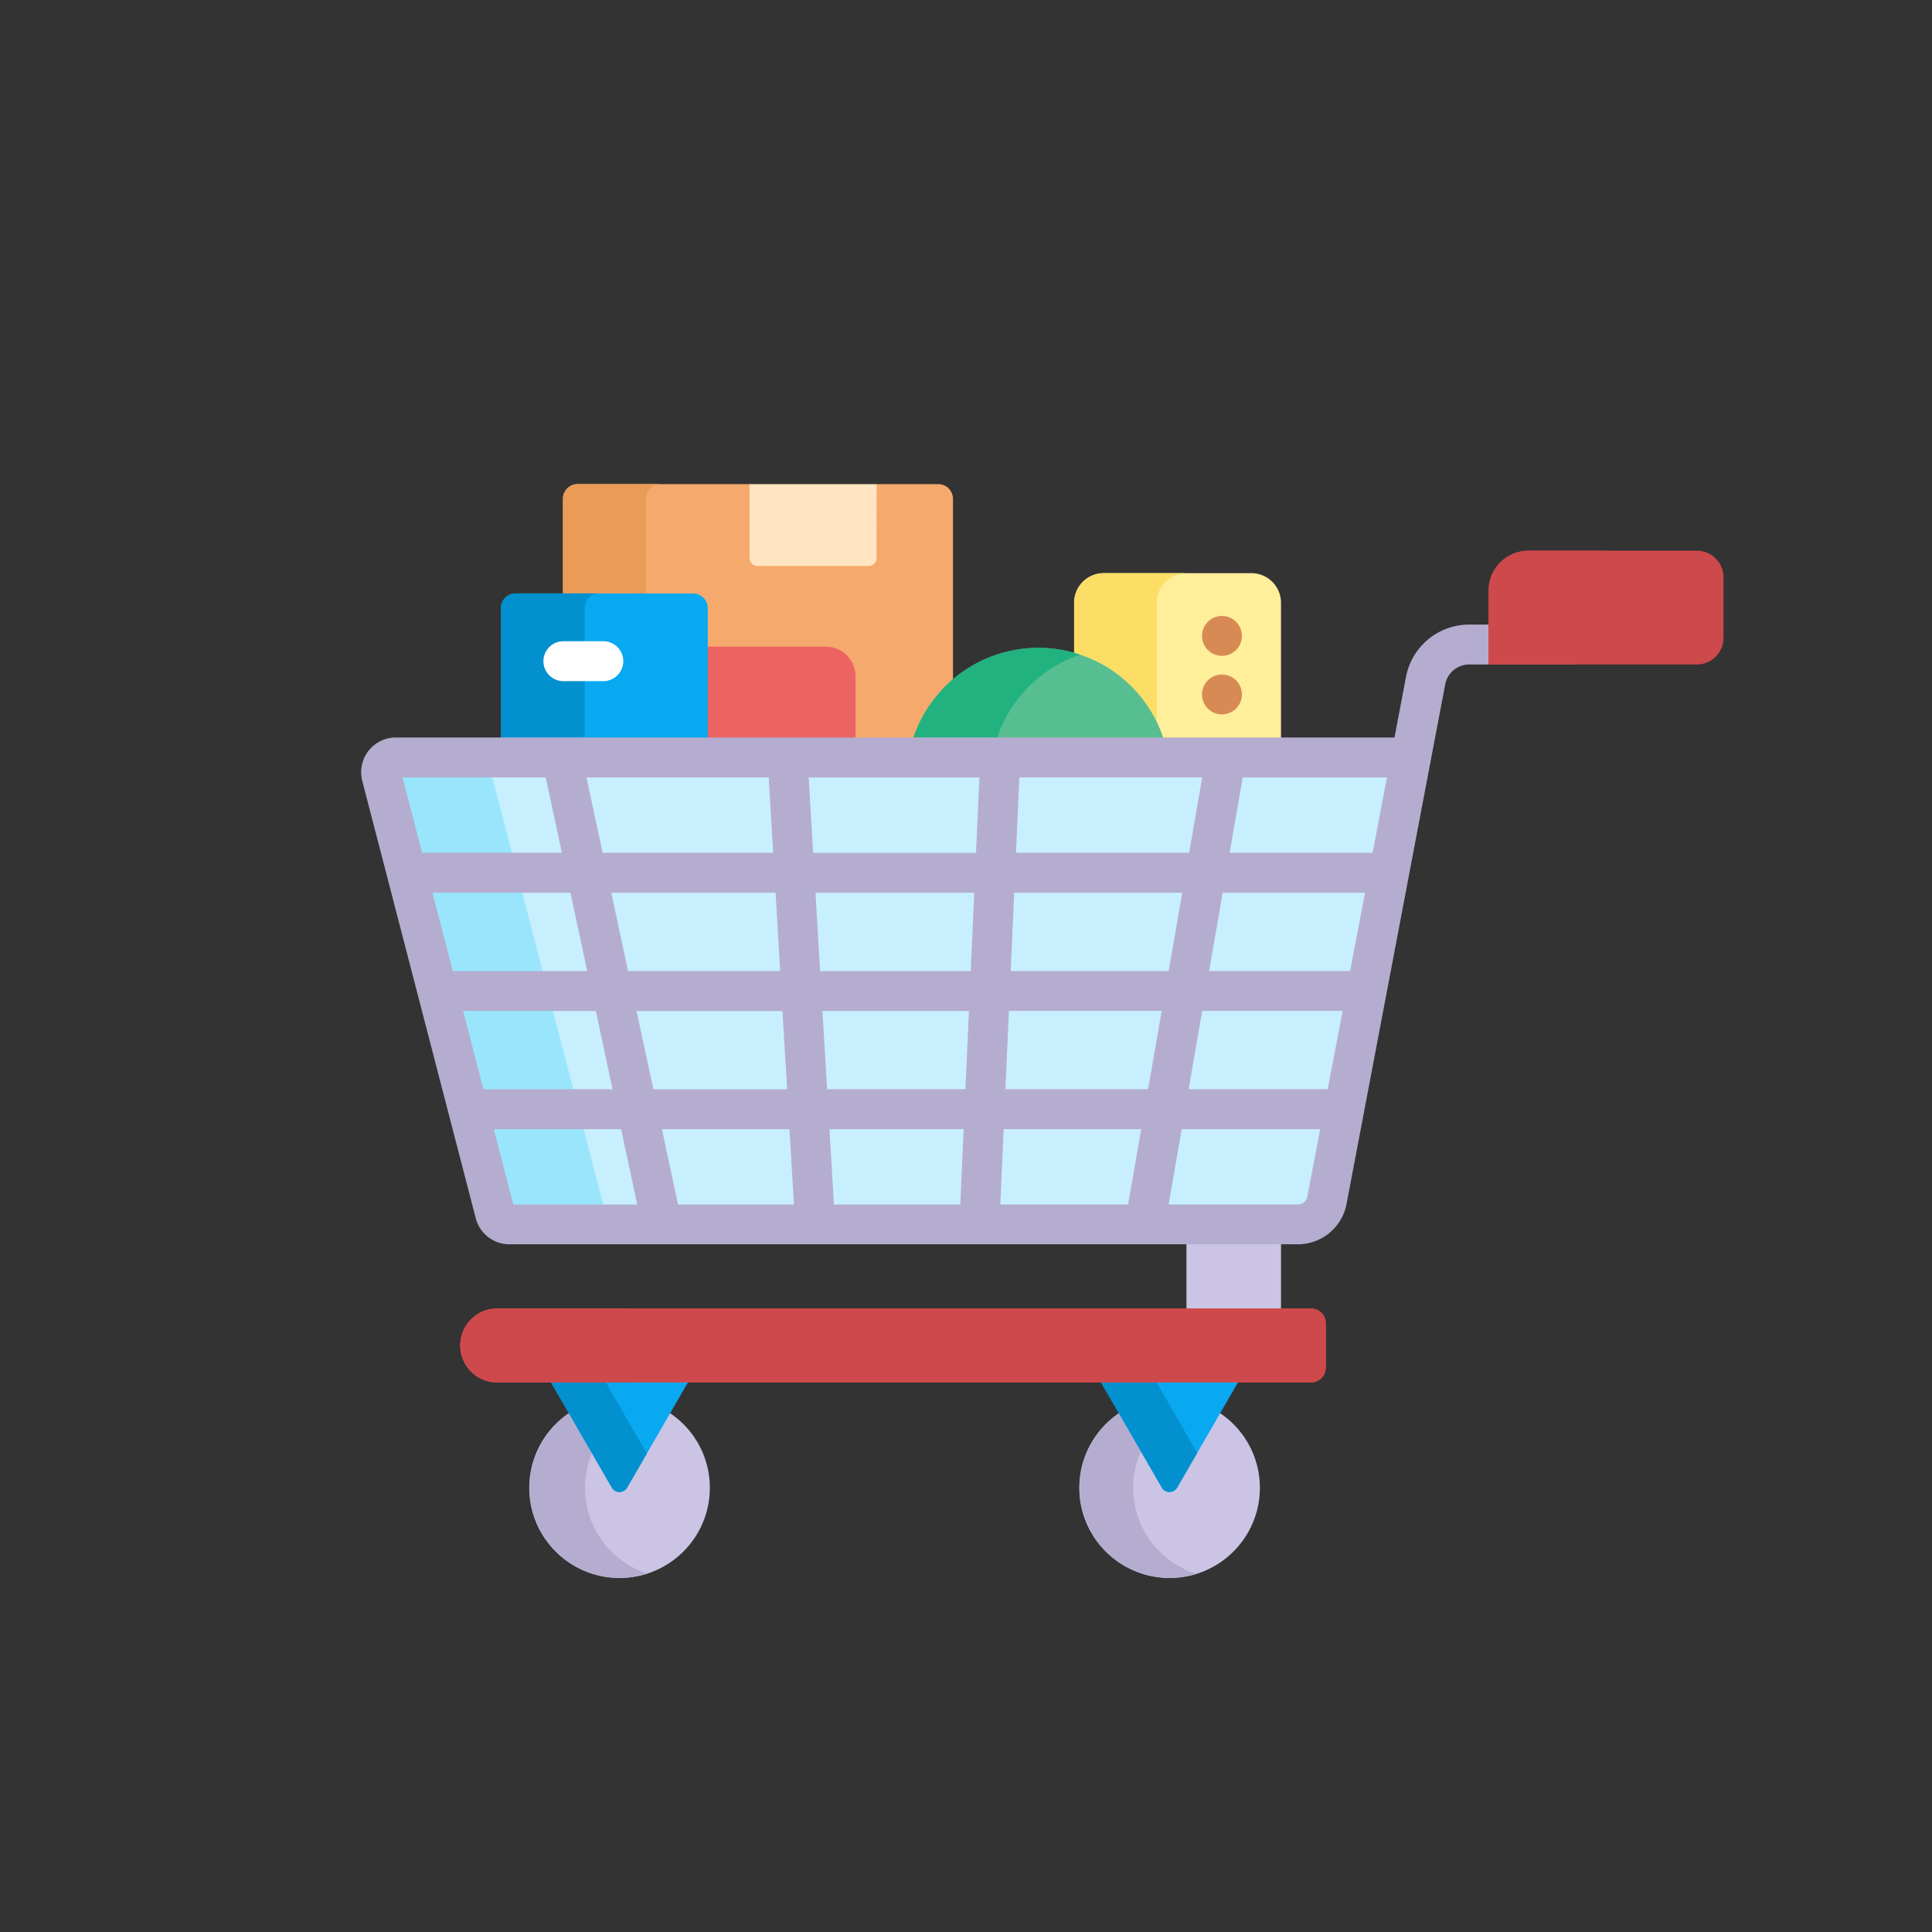 <svg xmlns="http://www.w3.org/2000/svg" width="123.999" height="124" viewBox="0 0 123.999 124">
  <rect x="0" y="0" width="123.999" height="124" fill="#333333" stroke="none"/>
  <g id="Grupo_1075193" data-name="Grupo 1075193" transform="translate(5963 -14097.102)">
    <g id="Grupo_1073518" data-name="Grupo 1073518" transform="translate(-6388.438 6598.631)" opacity="0">
      <g id="Grupo_1015374" data-name="Grupo 1015374" transform="translate(425.437 7498.471)">
        <g id="Grupo_1015448" data-name="Grupo 1015448" transform="translate(0 0)">
          <g id="Grupo_1014855" data-name="Grupo 1014855" transform="translate(0)">
            <path id="Unión_12" data-name="Unión 12" d="M62,0A62,62,0,1,1,0,62,62,62,0,0,1,62,0Z" fill="#fff"/>
          </g>
        </g>
      </g>
    </g>
    <g id="carro-de-la-carretilla" transform="translate(-5939.821 14077.717)">
      <g id="Grupo_1073500" data-name="Grupo 1073500" transform="translate(52.969 97.793)">
        <path id="Trazado_610971" data-name="Trazado 610971" d="M310.163,327.64h6.069v5.747h-6.069Z" transform="translate(-310.163 -327.64)" fill="#cbc4e5"/>
      </g>
      <path id="Trazado_610972" data-name="Trazado 610972" d="M99.93,50.456H95.977l-.171.171V55.2a.342.342,0,0,1-.342.342H88.338A.342.342,0,0,1,88,55.2V50.627l-.171-.171H76.792a.948.948,0,0,0-.948.948V68h25.034V51.4A.948.948,0,0,0,99.93,50.456Z" transform="translate(-62.892 0)" fill="#f6a96c"/>
      <g id="Grupo_1073501" data-name="Grupo 1073501" transform="translate(24.934 50.456)">
        <path id="Trazado_610973" data-name="Trazado 610973" d="M154.155,50.456H146V55.2a.512.512,0,0,0,.512.512h7.127a.512.512,0,0,0,.512-.512Z" transform="translate(-146.004 -50.456)" fill="#ffe5c2"/>
      </g>
      <path id="Trazado_610974" data-name="Trazado 610974" d="M81.165,57.473V51.4a.948.948,0,0,1,.948-.948H76.792a.948.948,0,0,0-.948.948v6.069Z" transform="translate(-62.892)" fill="#ea9b58"/>
      <path id="Trazado_610975" data-name="Trazado 610975" d="M137.017,111.535H129.26v7.112h9.653v-5.216A1.9,1.9,0,0,0,137.017,111.535Z" transform="translate(-107.185 -50.648)" fill="#ed6362"/>
      <g id="Grupo_1073506" data-name="Grupo 1073506" transform="translate(10.788 107.94)">
        <g id="Grupo_1073502" data-name="Grupo 1073502" transform="translate(0 1.153)">
          <ellipse id="Elipse_6013" data-name="Elipse 6013" cx="5.796" cy="5.784" rx="5.796" ry="5.784" fill="#cbc4e5"/>
        </g>
        <path id="Trazado_610976" data-name="Trazado 610976" d="M66.748,404.427a5.753,5.753,0,0,1,.446-2.227l-1.481-2.561a5.788,5.788,0,0,0,5.042,10.29A5.787,5.787,0,0,1,66.748,404.427Z" transform="translate(-63.169 -397.49)" fill="#b5adcf"/>
        <g id="Grupo_1073503" data-name="Grupo 1073503" transform="translate(1.3 0)">
          <path id="Trazado_610977" data-name="Trazado 610977" d="M70.783,387.054l4,6.92a.569.569,0,0,0,.985,0l4-6.92Z" transform="translate(-70.783 -387.054)" fill="#08a9f1"/>
        </g>
        <path id="Trazado_610978" data-name="Trazado 610978" d="M74.3,387.054H70.783l4,6.92a.569.569,0,0,0,.985,0l1.264-2.185Z" transform="translate(-69.483 -387.054)" fill="#0290cf"/>
        <g id="Grupo_1073504" data-name="Grupo 1073504" transform="translate(35.303 1.153)">
          <ellipse id="Elipse_6014" data-name="Elipse 6014" cx="5.796" cy="5.784" rx="5.796" ry="5.784" fill="#cbc4e5"/>
        </g>
        <path id="Trazado_610979" data-name="Trazado 610979" d="M273.345,404.428a5.753,5.753,0,0,1,.5-2.349l-1.411-2.439a5.789,5.789,0,0,0,4.98,10.311A5.789,5.789,0,0,1,273.345,404.428Z" transform="translate(-234.586 -397.491)" fill="#b5adcf"/>
        <g id="Grupo_1073505" data-name="Grupo 1073505" transform="translate(36.604 0)">
          <path id="Trazado_610980" data-name="Trazado 610980" d="M277.5,387.054l4,6.92a.569.569,0,0,0,.985,0l4-6.92Z" transform="translate(-277.503 -387.054)" fill="#08a9f1"/>
        </g>
        <path id="Trazado_610981" data-name="Trazado 610981" d="M281.064,387.054H277.5l4,6.92a.569.569,0,0,0,.985,0l1.288-2.226Z" transform="translate(-240.899 -387.054)" fill="#0290cf"/>
      </g>
      <g id="Grupo_1073507" data-name="Grupo 1073507" transform="translate(6.315 103.369)">
        <path id="Trazado_610982" data-name="Trazado 610982" d="M91.625,365.032H39.348a2.371,2.371,0,0,1,0-4.741H91.625a.948.948,0,0,1,.948.948v2.845A.948.948,0,0,1,91.625,365.032Z" transform="translate(-36.977 -360.291)" fill="#fd5426"/>
      </g>
      <g id="Grupo_1073508" data-name="Grupo 1073508" transform="translate(6.315 103.369)">
        <path id="Trazado_610983" data-name="Trazado 610983" d="M91.625,365.032H39.348a2.371,2.371,0,0,1,0-4.741H91.625a.948.948,0,0,1,.948.948v2.845A.948.948,0,0,1,91.625,365.032Z" transform="translate(-36.977 -360.291)" fill="#cd494c"/>
      </g>
      <g id="Grupo_1073509" data-name="Grupo 1073509" transform="translate(6.315 103.369)">
        <path id="Trazado_610984" data-name="Trazado 610984" d="M45.862,362.662a2.371,2.371,0,0,1,2.371-2.371H39.348a2.371,2.371,0,0,0,0,4.741h8.885A2.371,2.371,0,0,1,45.862,362.662Z" transform="translate(-36.977 -360.291)" fill="#cd494c"/>
      </g>
      <path id="Trazado_610985" data-name="Trazado 610985" d="M65.8,102.071V92.493a.948.948,0,0,0-.948-.948H53.471a.948.948,0,0,0-.948.948v9.577Z" transform="translate(-43.553 -34.072)" fill="#08a9f1"/>
      <path id="Trazado_610986" data-name="Trazado 610986" d="M57.9,100.79v-8.3a.948.948,0,0,1,.948-.948H53.472a.948.948,0,0,0-.948.948v8.3Z" transform="translate(-43.554 -34.072)" fill="#0290cf"/>
      <path id="Trazado_610987" data-name="Trazado 610987" d="M281.24,95.773V85.846a1.9,1.9,0,0,0-1.9-1.9H269.86a1.9,1.9,0,0,0-1.9,1.9v9.926Z" transform="translate(-222.202 -27.774)" fill="#ffee9a"/>
      <path id="Trazado_610988" data-name="Trazado 610988" d="M273.265,93.5V85.846a1.9,1.9,0,0,1,1.9-1.9h-5.3a1.9,1.9,0,0,0-1.9,1.9v3.211A8.47,8.47,0,0,1,273.265,93.5Z" transform="translate(-222.202 -27.774)" fill="#fcdd66"/>
      <path id="Trazado_610989" data-name="Trazado 610989" d="M222.382,119.034a8.451,8.451,0,0,0-16.663,0Z" transform="translate(-170.587 -51.035)" fill="#57be92"/>
      <path id="Trazado_610990" data-name="Trazado 610990" d="M212.967,117.754a8.475,8.475,0,0,1,5.325-5.315,8.461,8.461,0,0,0-10.7,5.315h5.372Z" transform="translate(-172.142 -51.036)" fill="#22b27f"/>
      <g id="Grupo_1073510" data-name="Grupo 1073510" transform="translate(1.281 67.999)">
        <path id="Trazado_610991" data-name="Trazado 610991" d="M66.346,183.144H15.737a.949.949,0,0,1-.918-.71L7.535,154.365a.948.948,0,0,1,.918-1.186H73.606l-5.4,28.422A1.9,1.9,0,0,1,66.346,183.144Z" transform="translate(-7.504 -153.179)" fill="#c8effe"/>
      </g>
      <g id="Grupo_1073511" data-name="Grupo 1073511" transform="translate(1.281 67.999)">
        <path id="Trazado_610992" data-name="Trazado 610992" d="M21.906,182.434l-7.284-28.069a.948.948,0,0,1,.918-1.186H8.453a.948.948,0,0,0-.918,1.186l7.284,28.068a.948.948,0,0,0,.918.71h7.087A.948.948,0,0,1,21.906,182.434Z" transform="translate(-7.504 -153.179)" fill="#99e6fc"/>
      </g>
      <path id="Trazado_610993" data-name="Trazado 610993" d="M72.36,103.247H71.114a4.129,4.129,0,0,0-4.053,3.356l-.739,3.89H2.23a2.229,2.229,0,0,0-2.158,2.789l7.284,28.069a2.229,2.229,0,0,0,2.158,1.669H60.123a3.18,3.18,0,0,0,3.121-2.585l6.333-33.355a1.565,1.565,0,0,1,1.536-1.272H72.36l.171-.171v-2.279Zm-30.115,9.808H53.981l-.839,4.835H42.029Zm-.331,7.4H52.7l-.872,5.024H41.69Zm-15.022,5.024H17.131l-1.077-5.024H26.6Zm-.734-12.421.286,4.835H15.5l-1.036-4.835Zm-23.5,0h9.188l1.036,4.835H3.914Zm1.919,7.4h8.855l1.077,5.024H5.883Zm3.272,12.611-1.3-5.024H15.06l1.077,5.024Zm1.919,7.4-1.255-4.835h8.17l1.036,4.835Zm7.909-12.421h9.364l.3,5.024H18.757Zm2.663,12.421-1.036-4.835h8.186l.286,4.835Zm18.112,0H30.344l-.286-4.835h8.613Zm.331-7.4H29.907l-.3-5.024h9.4Zm.34-7.586H29.459l-.3-5.024H39.351Zm.34-7.586H29.011l-.286-4.835H39.682Zm9.759,22.569h-8.2l.216-4.835h8.828Zm1.284-7.4H41.35l.225-5.024H51.38Zm10.22,6.9a.617.617,0,0,1-.6.5h-8.3l.839-4.835h8.887Zm1.309-6.9H53.108l.872-5.024h9.011Zm1.44-7.586H54.425l.872-5.024h9.134Zm1.44-7.586H55.742l.839-4.835h9.254Z" transform="translate(0 -43.775)" fill="#b5adcf"/>
      <g id="Grupo_1073512" data-name="Grupo 1073512" transform="translate(72.36 54.73)">
        <path id="Trazado_610994" data-name="Trazado 610994" d="M437.081,82.787H423.71V78.046a2.562,2.562,0,0,1,2.562-2.562h10.809a1.708,1.708,0,0,1,1.708,1.708v3.887A1.708,1.708,0,0,1,437.081,82.787Z" transform="translate(-423.71 -75.484)" fill="#cd494c"/>
      </g>
      <path id="Trazado_610995" data-name="Trazado 610995" d="M431.616,75.484h-5.344a2.562,2.562,0,0,0-2.562,2.562v4.741h5.344V78.046A2.562,2.562,0,0,1,431.616,75.484Z" transform="translate(-351.35 -20.754)" fill="#cd494c"/>
      <g id="Grupo_1073513" data-name="Grupo 1073513" transform="translate(11.699 60.54)">
        <path id="Trazado_610996" data-name="Trazado 610996" d="M72.347,112.064H69.785a1.281,1.281,0,1,1,0-2.562h2.562a1.281,1.281,0,1,1,0,2.562Z" transform="translate(-68.504 -109.502)" fill="#fff"/>
      </g>
      <g id="Grupo_1073514" data-name="Grupo 1073514" transform="translate(53.967 58.917)">
        <circle id="Elipse_6015" data-name="Elipse 6015" cx="1.281" cy="1.281" r="1.281" fill="#d88a55"/>
      </g>
      <g id="Grupo_1073515" data-name="Grupo 1073515" transform="translate(53.967 62.675)">
        <circle id="Elipse_6016" data-name="Elipse 6016" cx="1.281" cy="1.281" r="1.281" transform="translate(0 0)" fill="#d88a55"/>
      </g>
    </g>
  </g>
</svg>
